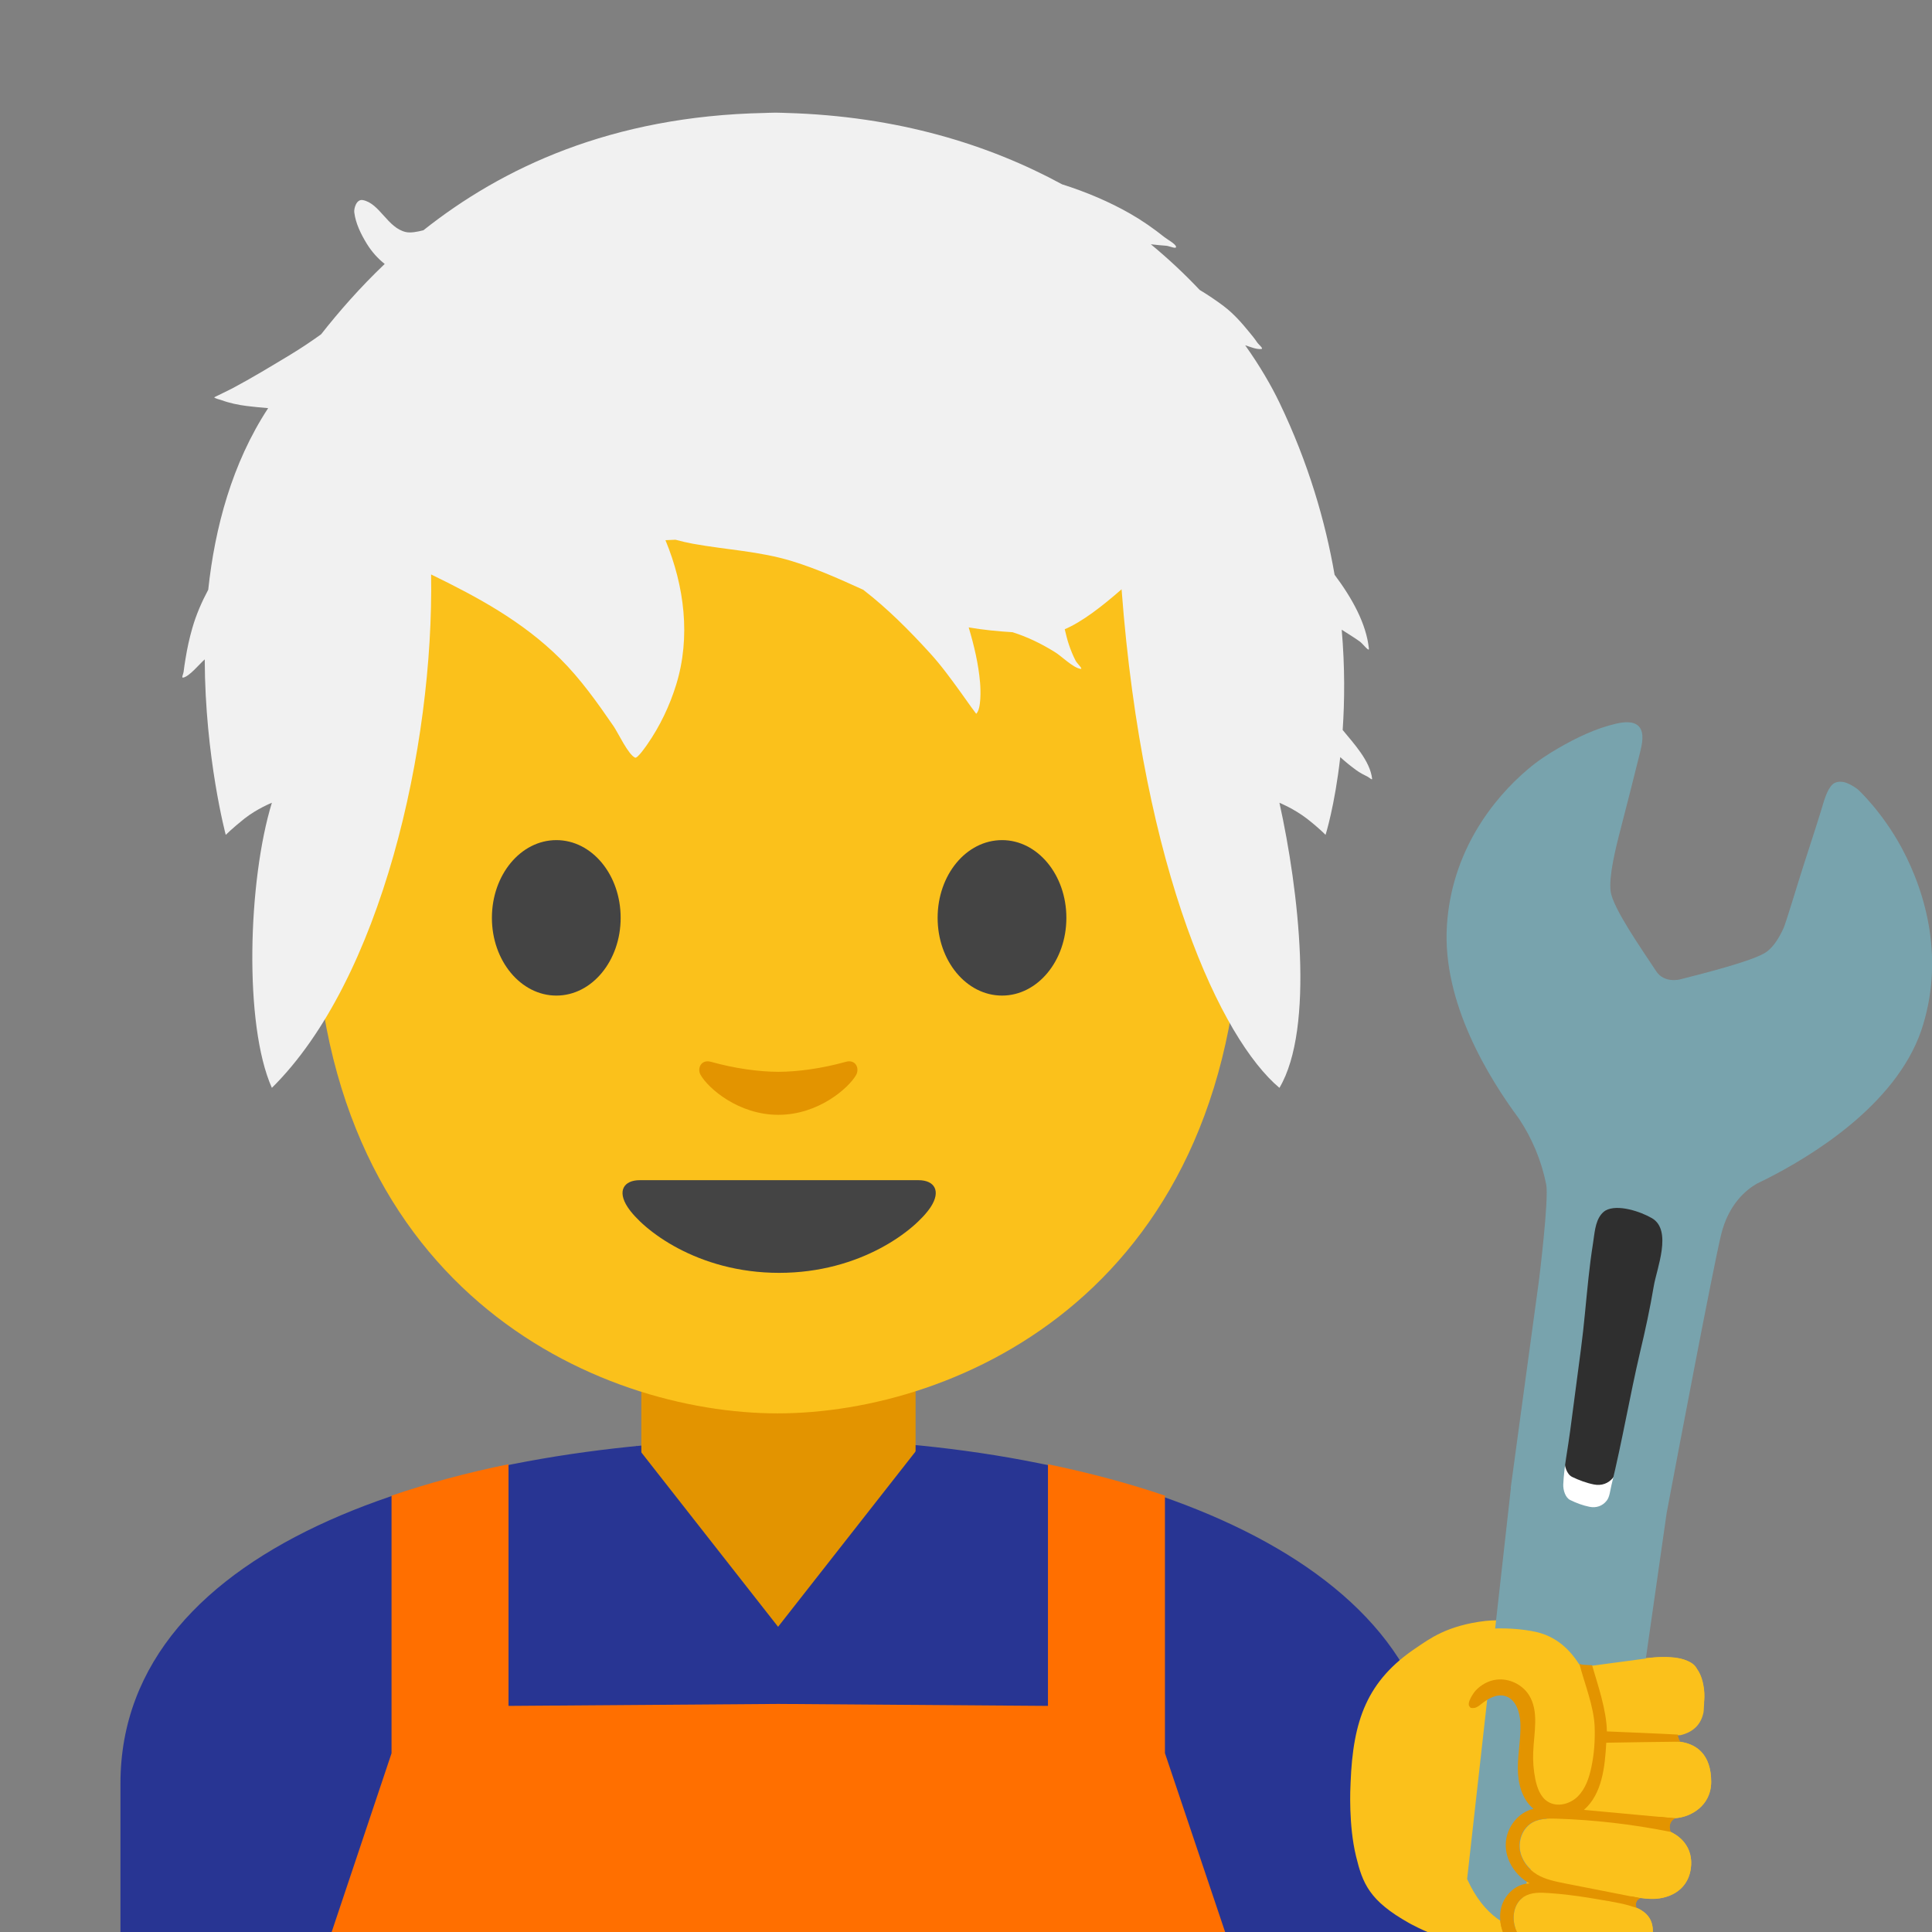 <?xml version="1.0" encoding="UTF-8" standalone="no"?>
<!DOCTYPE svg PUBLIC "-//W3C//DTD SVG 1.1//EN" "http://www.w3.org/Graphics/SVG/1.1/DTD/svg11.dtd">
<svg width="100%" height="100%" viewBox="0 0 128 128" version="1.1" xmlns="http://www.w3.org/2000/svg" xmlns:xlink="http://www.w3.org/1999/xlink" xml:space="preserve" xmlns:serif="http://www.serif.com/" style="fill-rule:evenodd;clip-rule:evenodd;stroke-linejoin:round;stroke-miterlimit:2;">
    <rect x="0" y="0" width="128" height="128" fill="#808080" stroke="none"/>
    <path d="M7.98,118.17L7.98,128.06L95.12,128.06L95.12,118.17C95.12,103 73.73,95.3 51.88,95.33C30.17,95.36 7.98,102.11 7.98,118.17Z" style="fill:rgb(40,53,147);fill-rule:nonzero;"/>
    <path d="M60.66,90.33L42.49,90.33L42.49,99.92C42.49,104.26 46.19,107.78 50.75,107.78L52.4,107.78C56.96,107.78 60.66,104.26 60.66,99.92L60.66,90.33Z" style="fill:#e39400;fill-rule:nonzero;"/>
    <path d="M51.52,13.65C27.17,13.65 20.8,32.52 20.8,59.04C20.8,85.55 39.69,93.64 51.52,93.64C63.35,93.64 82.24,85.55 82.24,59.04C82.24,32.53 75.87,13.65 51.52,13.65Z" style="fill:#fbc11b;fill-rule:nonzero;"/>
    <path d="M60.85,78.19L42.39,78.19C41.33,78.19 40.88,78.9 41.58,79.97C42.56,81.46 46.19,84.33 51.62,84.33C57.05,84.33 60.68,81.46 61.66,79.97C62.36,78.9 61.91,78.19 60.85,78.19Z" style="fill:rgb(68,68,68);fill-rule:nonzero;"/>
    <g>
        <path d="M41.12,60.81C41.12,63.65 39.22,65.96 36.86,65.96C34.51,65.96 32.59,63.66 32.59,60.81C32.59,57.96 34.5,55.66 36.86,55.66C39.22,55.66 41.12,57.96 41.12,60.81M62.12,60.81C62.12,63.65 64.02,65.96 66.39,65.96C68.74,65.96 70.65,63.66 70.65,60.81C70.65,57.96 68.74,55.66 66.39,55.66C64.02,55.66 62.12,57.96 62.12,60.81" style="fill:rgb(68,68,68);fill-rule:nonzero;"/>
    </g>
    <path d="M56.03,70.35C54.46,70.79 52.83,71.01 51.57,71.01C50.31,71.01 48.68,70.79 47.11,70.35C46.44,70.16 46.17,70.8 46.42,71.22C46.92,72.1 48.92,73.86 51.57,73.86C54.22,73.86 56.22,72.09 56.72,71.22C56.96,70.79 56.7,70.16 56.03,70.35Z" style="fill:#e39400;fill-rule:nonzero;"/>
    <path d="M60.96,128.08L42.14,128.08L42.14,95.78L51.55,107.78L60.96,95.78L60.96,128.08Z" style="fill:rgb(40,53,147);fill-rule:nonzero;"/>
    <path d="M77.18,116.15L77.18,99.09C74.74,98.26 72.14,97.57 69.43,97.01L69.43,113.02L51.56,112.89L33.69,113.02L33.69,97.01C30.98,97.56 28.38,98.26 25.94,99.09L25.94,116.16L21.95,128.07L81.19,128.07L77.18,116.15Z" style="fill:rgb(255,111,0);fill-rule:nonzero;"/>
    <g>
        <path d="M101.86,107.61C103.36,107.98 104.32,109.04 104.99,110.36C106.66,110.06 109.54,109.76 110.38,109.78C111.37,109.81 112.68,109.92 112.9,111.95C113.04,113.27 112.54,114.36 110.85,114.52C110.22,114.58 109.57,114.62 108.93,114.65L109.16,115.39C109.75,115.38 110.28,115.36 110.69,115.36C112.4,115.34 113.37,116.25 113.37,118.06C113.37,119.65 112,120.4 111,120.46C110.47,120.49 108.99,120.41 107.53,120.27L107.38,120.58L107.32,120.67C108.24,120.81 109.12,120.96 109.74,121.07C111.41,121.37 112.21,122.48 112.02,123.8C111.79,125.4 110.36,125.84 109.37,125.81C108.63,125.79 106.03,125.38 104.29,125.01L103.95,125.5C104.07,125.52 104.2,125.54 104.34,125.56C104.36,125.56 104.38,125.57 104.41,125.57L104.76,125.63C104.79,125.63 104.81,125.64 104.84,125.64C104.98,125.66 105.12,125.69 105.26,125.71L105.28,125.71C105.43,125.73 105.58,125.76 105.73,125.79C105.76,125.79 105.79,125.8 105.81,125.8L106.16,125.86C106.21,125.87 106.25,125.88 106.3,125.88C106.4,125.9 106.5,125.92 106.59,125.93L106.74,125.96C106.84,125.98 106.93,126 107.02,126.01L107.16,126.04C107.29,126.07 107.43,126.09 107.55,126.12C109.08,126.44 109.66,127.13 109.47,128.34C109.21,130.04 107.5,130.42 106.59,130.33C105.68,130.25 102.62,129.62 101.62,129.18L101.44,129.09L101.09,129.59C96.59,129.29 93.36,127.41 93.36,127.41C90.72,125.93 90.28,124.79 89.84,122.98C89.34,120.92 89.46,118.48 89.48,118.1C89.64,114 90.55,111.35 93.86,109.15C94.66,108.62 95.83,107.69 98.42,107.39C99.42,107.29 100.86,107.36 101.86,107.61Z" style="fill:#fbc11b;fill-rule:nonzero;"/>
        <path d="M105.6,114.42C105.6,114.42 105.64,112.36 104.99,110.36L105.71,110.23C105.71,110.23 106.22,111.65 106.4,113.75C106.43,114.09 106.44,114.4 106.44,114.7L107.08,114.66L111.37,114.42C111.37,114.42 111.05,114.48 111.05,114.96C111.05,115.16 111.17,115.29 111.26,115.37C111.08,115.35 110.88,115.33 110.68,115.34L106.42,115.45C106.41,115.57 106.41,115.69 106.4,115.82C106.3,117.56 105.89,119.23 104.92,119.87C108.14,120.25 111,120.44 111,120.44C110.44,120.67 110.68,121.35 110.68,121.35C108.51,120.76 103.25,120.45 103.25,120.45C101.03,120.26 100.73,121.76 100.73,121.76C100.32,123.57 102.29,124.4 102.29,124.4C102.55,124.55 104.9,125.02 106.58,125.34L108.26,125.65L108.73,125.74C108.68,125.73 108.48,125.72 108.4,126.05C108.36,126.21 108.4,126.32 108.43,126.39C108.18,126.28 107.88,126.18 107.53,126.11C106.74,125.95 104.35,125.56 104.17,125.53L103.57,125.45C101.59,125.19 101.11,125.54 101.11,125.54C100.01,126.12 100.33,127.52 100.33,127.52C100.57,128.87 102.06,129.29 102.06,129.29C102.63,129.46 105.65,130.19 105.65,130.19L101.08,129.59C100.76,129.49 100.64,129.34 100.46,129.2C98.85,127.88 99.53,126.09 99.53,126.09C99.78,125.4 100.3,125.09 100.3,125.09C100.61,124.9 100.97,124.8 101.34,124.76C99.47,123.77 99.77,121.77 99.77,121.77C100.01,120.54 100.9,120.02 101.6,119.8C101.54,119.75 101.47,119.7 101.41,119.64C101.41,119.64 100.21,118.85 100.65,115.46C100.8,114.32 100.78,114.16 100.66,113.44C100.66,113.44 100.23,111.9 98.95,112.39C98.95,112.39 98.52,112.5 97.85,113.03C97.85,113.03 97.31,113.45 97.32,112.79C97.32,112.59 97.46,112.23 97.73,111.92C97.73,111.92 98.01,111.59 98.7,111.4C98.7,111.4 100.49,110.69 101.38,112.48C101.85,113.42 101.76,114.04 101.61,115C101.61,115 101.33,118.03 102.12,119C102.12,119 102.9,119.89 104.15,119.34C104.16,119.36 105.86,118.42 105.6,114.42Z" style="fill:#e39400;fill-rule:nonzero;"/>
        <path d="M108.9,89.62C109.29,87.97 109.66,86.31 109.94,84.64C110.15,83.37 111.33,80.5 109.81,79.61C108.98,79.13 107.25,78.53 106.35,79.03C106.23,79.1 106.13,79.19 106.02,79.32C105.56,79.89 105.53,80.78 105.41,81.47C105.27,82.33 105.16,83.19 105.07,84.06C104.79,86.66 104.62,89.26 104.1,91.84C103.97,92.52 103.85,93.2 103.83,93.89C103.8,95.66 103.26,97.59 103.18,99.44C103.17,99.84 103.32,100.41 103.69,100.59C104.12,100.8 104.66,101.01 105.13,101.09C105.63,101.19 106.09,101.03 106.41,100.63C106.63,100.35 106.67,99.84 106.76,99.49C107.58,96.23 108.15,92.84 108.9,89.62Z" style="fill:white;fill-rule:nonzero;"/>
        <path d="M109.35,86.89C109.74,85.24 110.11,83.58 110.39,81.91C110.6,80.64 111.78,77.77 110.26,76.88C109.43,76.4 107.7,75.8 106.8,76.3C106.68,76.37 106.58,76.46 106.47,76.59C106.01,77.16 105.98,78.05 105.86,78.74C105.72,79.6 105.62,80.46 105.52,81.33C105.33,83.1 105.19,84.86 104.96,86.62C104.7,88.64 104.43,90.66 104.17,92.68C104,94 103.7,95.37 103.65,96.7C103.64,97.1 103.79,97.67 104.16,97.85C104.59,98.06 105.13,98.26 105.6,98.35C106.1,98.45 106.56,98.29 106.88,97.89C107.1,97.62 107.14,97.1 107.23,96.75C108.03,93.5 108.6,90.11 109.35,86.89Z" style="fill:rgb(47,47,47);fill-rule:nonzero;"/>
        <path d="M126,56.19C124.71,53.79 123.1,52.31 123.1,52.31C123.1,52.31 122.69,51.98 122.25,51.84C122.15,51.81 121.7,51.7 121.41,51.97C121.05,52.3 120.84,53.07 120.71,53.51C120.31,54.83 119.9,56.04 119.51,57.27C119.19,58.25 118.34,61.09 118.17,61.48C117.88,62.12 117.52,62.7 117.07,63.04C116.3,63.63 112.9,64.48 111.3,64.89C111.3,64.89 110.26,65.16 109.73,64.35C108.75,62.86 106.86,60.17 106.71,59.06C106.58,58.09 107.01,56.3 107.39,54.85C107.82,53.18 108.25,51.51 108.66,49.84C108.78,49.35 108.97,48.57 108.59,48.14C108.22,47.73 107.52,47.84 107.05,47.95C105.74,48.25 104.41,48.89 103.24,49.57C102.53,49.98 101.85,50.43 101.23,50.96C98.9,52.93 96.16,56.43 95.86,61.35C95.55,66.44 98.64,71.42 100.64,74.12C101.518,75.439 102.129,76.917 102.44,78.47C102.63,79.44 101.96,84.83 101.96,84.83L100.79,93.42L100.09,98.57C100.1,98.58 100.1,98.59 100.1,98.59L97.2,124.49C98.32,126.96 99.94,127.83 101.52,127.96C104.31,128.19 106.73,126.02 107.13,123.25L110.42,100.24C111.24,95.9 113.45,84.24 114.02,81.83C114.51,79.78 115.69,78.83 116.38,78.43C116.54,78.35 116.71,78.26 116.89,78.18C116.9,78.18 116.91,78.17 116.91,78.17C120,76.62 125.56,73.24 127.28,68.3C128.84,63.67 127.65,59.27 126,56.19ZM109.57,85.19C109.32,86.68 109,88.16 108.65,89.62C107.98,92.49 107.47,95.51 106.76,98.41C106.68,98.72 106.65,99.17 106.45,99.42C106.17,99.78 105.75,99.92 105.31,99.83C104.89,99.75 104.41,99.57 104.03,99.38C103.7,99.22 103.56,98.71 103.57,98.36C103.62,97.17 103.88,95.96 104.03,94.78C104.27,92.98 104.5,91.18 104.74,89.39C104.95,87.82 105.07,86.25 105.24,84.68C105.32,83.91 105.42,83.14 105.54,82.38C105.64,81.77 105.67,80.97 106.08,80.46C106.17,80.35 106.27,80.26 106.37,80.2C107.17,79.75 108.72,80.28 109.45,80.71C110.81,81.51 109.76,84.06 109.57,85.19Z" style="fill:rgb(120,163,173);fill-rule:nonzero;"/>
        <path d="M110.89,120.45L111,120.45C111.99,120.39 113.36,119.64 113.37,118.05C113.37,116.31 112.48,115.41 110.89,115.36L110.82,114.99L111.34,114.96C112.22,114.75 112.68,114.22 112.84,113.54C112.9,113.44 112.92,112.3 112.91,112.17C112.83,111.1 112.44,110.6 112.44,110.6C112.04,109.58 109.58,109.81 109.58,109.81L105.09,110.41C104.93,110.36 104.77,110.31 104.62,110.26C103.97,109.24 103.1,108.45 101.85,108.14C100.85,107.9 99.42,107.82 98.41,107.94C95.82,108.24 94.65,109.17 93.85,109.7C93.68,109.81 93.54,109.93 93.39,110.05C94.3,111.7 95.68,113.43 97.37,113.14C97.48,112.89 97.66,112.63 97.74,112.54C98.1,112.15 98.6,111.87 99.13,111.81C99.96,111.71 100.82,112.12 101.27,112.82C101.97,113.9 101.16,115.33 101.11,116.62C101.09,117.23 101.59,117.82 101.71,118.42C101.82,118.99 102.04,119.59 102.53,119.9C102.56,119.92 102.61,119.92 102.64,119.94C102.61,120.04 102.54,120.24 102.46,120.5C102.14,120.52 101.83,120.58 101.56,120.73C100.94,121.07 100.62,121.82 100.7,122.51C100.76,123.02 101.03,123.49 101.41,123.84C101.17,124.62 100.97,125.32 100.87,125.73C100.18,126.26 100.11,127.39 100.59,128.14C101.09,128.93 102.01,129.36 102.92,129.59C103.83,129.82 104.77,129.9 105.66,130.2C105.61,130.19 105.57,130.19 105.52,130.18C105.97,130.26 106.35,130.32 106.59,130.34C107.49,130.42 109.21,130.04 109.47,128.35C109.62,127.38 109.26,126.75 108.33,126.37C108.26,126.12 108.14,125.84 108.07,125.63C108.24,125.66 108.42,125.7 108.59,125.73C108.92,125.77 109.2,125.8 109.37,125.8C110.36,125.83 111.8,125.39 112.02,123.79C112.17,122.73 111.68,121.82 110.62,121.34C110.23,121.26 109.83,121.2 109.44,121.13C109.6,120.87 109.76,120.61 109.92,120.36L110.89,120.45Z" style="fill:#fbc11b;fill-rule:nonzero;"/>
        <path d="M111.33,115.39C111.19,115.21 111.16,114.92 111.16,114.92L111.13,114.92C110.77,114.89 106.46,114.71 106.46,114.71C106.44,113.32 105.87,111.66 105.48,110.33C105.22,110.3 104.91,110.33 104.64,110.24C104.98,111.55 105.61,113.08 105.65,114.42C105.68,115.32 105.62,116.21 105.43,117.09C105.28,117.8 105.04,118.52 104.52,119.03C104,119.54 103.15,119.75 102.54,119.36C102.05,119.05 101.84,118.45 101.72,117.88C101.6,117.28 101.55,116.67 101.58,116.07C101.63,114.78 101.98,113.37 101.29,112.29C100.84,111.59 99.97,111.18 99.15,111.28C98.62,111.34 98.12,111.62 97.76,112.01C97.59,112.2 96.93,113.14 97.61,113.16C97.8,113.16 97.97,113.03 98.12,112.91C98.58,112.54 99.16,112.2 99.73,112.37C100.43,112.58 100.7,113.43 100.73,114.16C100.77,115.16 100.56,116.15 100.56,117.14C100.56,118.14 100.83,119.21 101.6,119.84C100.56,120.07 99.79,121.1 99.76,122.17C99.73,123.24 100.4,124.26 101.33,124.78C100.46,124.8 99.7,125.5 99.47,126.34C99.24,127.18 99.5,128.1 100.03,128.79C100.26,129.09 100.54,129.35 100.88,129.51C100.95,129.54 101.03,129.56 101.11,129.58L101.43,129.12L101.32,129.27L101.1,129.58C101.33,129.65 101.58,129.69 101.82,129.73C101.96,129.75 102.1,129.77 102.25,129.78C103.34,129.92 104.43,130.06 105.52,130.19C105.57,130.2 105.61,130.2 105.66,130.21C104.77,129.91 103.83,129.83 102.92,129.6C102.01,129.37 101.1,128.94 100.59,128.15C100.09,127.36 100.18,126.15 100.97,125.66C101.45,125.36 102.04,125.38 102.6,125.42C103.49,125.48 104.37,125.59 105.25,125.73C105.49,125.77 105.73,125.81 105.96,125.85L106.14,125.88C106.19,125.89 106.23,125.9 106.28,125.9C106.38,125.92 106.48,125.94 106.57,125.95L106.72,125.98C106.82,126 106.91,126.02 107,126.03L107.14,126.06C107.27,126.09 107.41,126.11 107.53,126.14C107.8,126.2 108.02,126.27 108.23,126.34C108.29,126.36 108.36,126.37 108.42,126.39C108.28,126.16 108.45,125.81 108.71,125.77L108.57,125.74L103.68,124.78C103.04,124.65 102.38,124.52 101.83,124.19C101.23,123.83 100.77,123.21 100.68,122.51C100.59,121.81 100.92,121.06 101.54,120.73C102.01,120.47 102.57,120.48 103.11,120.49C105.62,120.57 108.13,120.86 110.6,121.35C110.62,121.35 110.65,121.36 110.67,121.36C110.51,121.05 110.67,120.61 110.99,120.47C110.95,120.47 110.91,120.46 110.88,120.46C108.9,120.28 106.92,120.09 104.94,119.91C106.15,118.85 106.33,117.06 106.42,115.46C106.42,115.45 111.13,115.39 111.33,115.39Z" style="fill:#e39400;fill-rule:nonzero;"/>
    </g>
    <g transform="matrix(1.983,0,0,1.983,-158.479,-39.829)">
        <path d="M94.066,27.778C96.675,25.707 100.329,23.961 105.476,23.859C105.476,23.859 105.721,23.849 105.834,23.849C105.936,23.849 106.191,23.859 106.191,23.859C109.911,23.964 112.963,24.918 115.402,26.243C116.216,26.5 116.997,26.834 117.673,27.221C118.084,27.456 118.457,27.717 118.827,28.012C118.903,28.073 119.184,28.228 119.209,28.321C119.238,28.425 118.994,28.305 118.886,28.296C118.731,28.283 118.574,28.272 118.419,28.252L118.368,28.246C118.971,28.744 119.515,29.258 120,29.772C120.271,29.935 120.539,30.114 120.804,30.314C121.132,30.562 121.401,30.867 121.659,31.184C121.748,31.294 121.84,31.401 121.917,31.52C121.966,31.595 122.148,31.735 122.06,31.745C121.896,31.764 121.698,31.677 121.52,31.62C122.01,32.31 122.39,32.964 122.665,33.536C123.633,35.551 124.199,37.503 124.508,39.288C125.092,40.069 125.567,40.92 125.654,41.756C125.668,41.885 125.453,41.592 125.348,41.517C125.153,41.377 124.947,41.255 124.746,41.124C124.854,42.375 124.844,43.507 124.778,44.475C125.148,44.925 125.697,45.513 125.762,46.106C125.767,46.16 125.663,46.061 125.615,46.037C125.48,45.97 125.357,45.907 125.234,45.818C125.048,45.683 124.867,45.537 124.697,45.38C124.515,47.006 124.206,47.978 124.206,47.978C124.206,47.978 123.992,47.754 123.584,47.437C123.145,47.1 122.665,46.906 122.665,46.906C123.306,49.8 123.851,54.429 122.665,56.431C120.735,54.812 118.108,49.269 117.391,39.774C116.735,40.348 116.068,40.864 115.492,41.108C115.534,41.282 115.575,41.456 115.63,41.619C115.693,41.806 115.767,41.99 115.858,42.164C115.907,42.256 116.121,42.448 116.018,42.432C115.768,42.394 115.388,42.01 115.166,41.873C114.718,41.595 114.247,41.364 113.749,41.208C113.257,41.177 112.766,41.13 112.283,41.047C112.464,41.653 112.611,42.271 112.664,42.901C112.683,43.125 112.706,43.776 112.534,43.933C112.534,43.933 112.37,43.713 112.357,43.694C112.245,43.534 112.131,43.375 112.017,43.217C111.69,42.765 111.364,42.316 110.987,41.903C110.287,41.135 109.563,40.41 108.76,39.79C107.985,39.438 107.209,39.088 106.389,38.836C105.299,38.5 104.178,38.454 103.065,38.251C102.871,38.215 102.678,38.17 102.487,38.118C102.375,38.122 102.263,38.127 102.152,38.133C102.787,39.669 103,41.371 102.51,42.961C102.292,43.667 101.971,44.34 101.551,44.947C101.52,44.992 101.219,45.432 101.139,45.399C100.91,45.303 100.565,44.561 100.421,44.352C99.882,43.567 99.309,42.759 98.629,42.086C97.378,40.845 95.87,40.03 94.322,39.278C94.417,45.039 92.655,52.822 89.002,56.431C88.06,54.319 88.205,49.505 89.002,46.906C89.002,46.906 88.512,47.1 88.084,47.437C87.686,47.754 87.461,47.978 87.461,47.978C87.461,47.978 86.769,45.388 86.759,42.115C86.575,42.277 86.243,42.692 86.034,42.725C85.973,42.735 86.045,42.601 86.052,42.539C86.069,42.39 86.093,42.241 86.117,42.093C86.173,41.748 86.247,41.406 86.344,41.07C86.474,40.618 86.659,40.195 86.876,39.788C87.097,37.721 87.669,35.566 88.878,33.721C88.632,33.702 88.393,33.677 88.167,33.65C87.877,33.614 87.587,33.553 87.313,33.452C87.277,33.439 87.088,33.396 87.076,33.358C87.076,33.358 87.599,33.105 87.679,33.062C88.34,32.711 88.992,32.314 89.634,31.927C89.969,31.724 90.31,31.497 90.647,31.254C91.238,30.503 91.939,29.698 92.772,28.904C92.544,28.723 92.341,28.501 92.171,28.224C91.979,27.91 91.799,27.548 91.755,27.177C91.74,27.051 91.827,26.729 92.041,26.77C92.608,26.879 92.864,27.699 93.479,27.838C93.635,27.873 93.855,27.833 94.066,27.778Z" style="fill:#f1f1f1;fill-rule:nonzero;"/>
    </g>
</svg>
